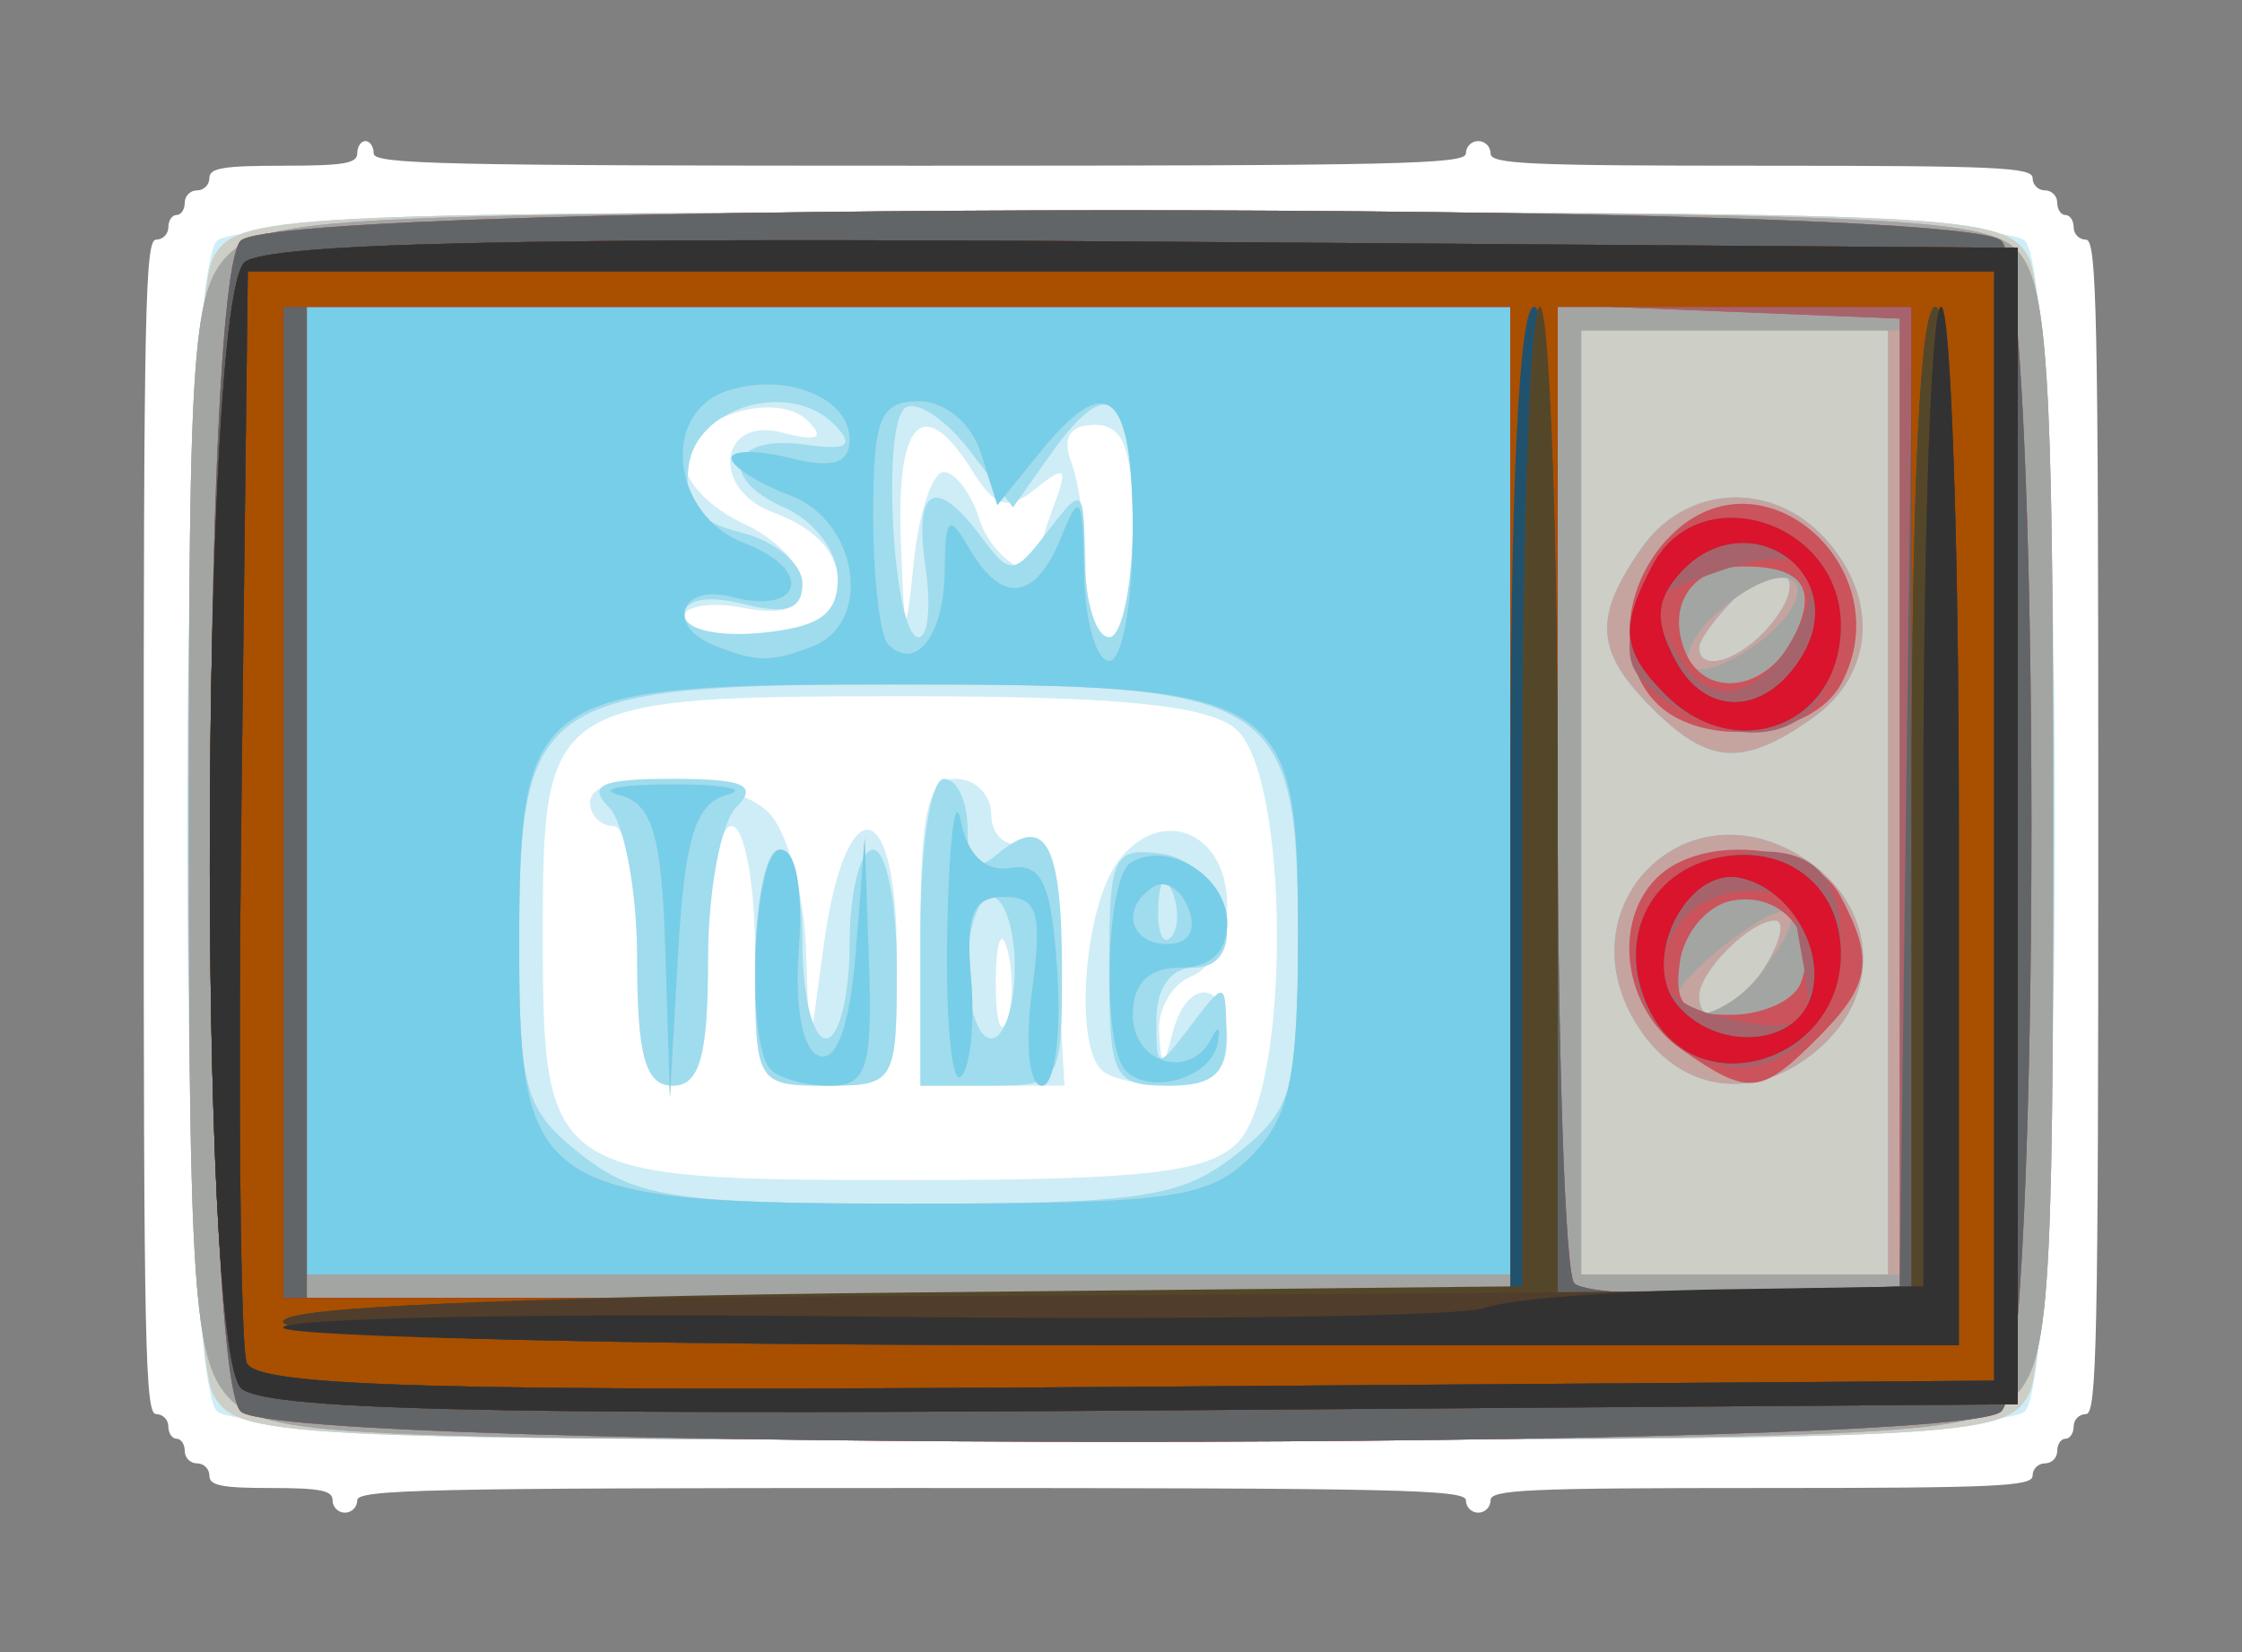 <?xml version="1.0" encoding="UTF-8" standalone="no"?>
<!-- Created with Inkscape (http://www.inkscape.org/) -->

<svg
   xmlns:dc="http://purl.org/dc/elements/1.1/"
   xmlns:cc="http://creativecommons.org/ns#"
   xmlns:rdf="http://www.w3.org/1999/02/22-rdf-syntax-ns#"
   xmlns:svg="http://www.w3.org/2000/svg"
   xmlns="http://www.w3.org/2000/svg"
   xmlns:sodipodi="http://sodipodi.sourceforge.net/DTD/sodipodi-0.dtd"
   xmlns:inkscape="http://www.inkscape.org/namespaces/inkscape"
   version="1.1"
   id="svg2"
   width="95"
   height="70"
   viewBox="0 0 95 70"
   sodipodi:docname="youtube.svg"
   inkscape:version="0.92.2 5c3e80d, 2017-08-06">
  <rect x="0" y="0" width="95" height="70" fill="#808080" stroke="none"/>
  <defs
     id="defs6" />
  <sodipodi:namedview
     pagecolor="#ffffff"
     bordercolor="#666666"
     borderopacity="1"
     objecttolerance="10"
     gridtolerance="10"
     guidetolerance="10"
     inkscape:pageopacity="0"
     inkscape:pageshadow="2"
     inkscape:window-width="1918"
     inkscape:window-height="1027"
     id="namedview4"
     showgrid="false"
     inkscape:pagecheckerboard="true"
     inkscape:zoom="2.8736842"
     inkscape:cx="47.5"
     inkscape:cy="35"
     inkscape:window-x="0"
     inkscape:window-y="0"
     inkscape:window-maximized="1"
     inkscape:current-layer="svg2" />
  <path
     style="fill:#ffffff;fill-opacity:1;stroke-width:0.348"
     d="m 14.093,63.57 c 0,-0.418 -0.522,-0.522 -2.61,-0.522 -2.088,0 -2.61,-0.104 -2.61,-0.522 0,-0.287 -0.235,-0.522 -0.522,-0.522 -0.287,0 -0.522,-0.235 -0.522,-0.522 0,-0.287 -0.157,-0.522 -0.348,-0.522 -0.191,0 -0.348,-0.235 -0.348,-0.522 0,-0.287 -0.235,-0.522 -0.522,-0.522 -0.459,0 -0.522,-2.997 -0.522,-24.881 0,-21.884 0.063,-24.881 0.522,-24.881 0.287,0 0.522,-0.235 0.522,-0.522 0,-0.287 0.157,-0.522 0.348,-0.522 0.191,0 0.348,-0.235 0.348,-0.522 0,-0.287 0.235,-0.522 0.522,-0.522 0.287,0 0.522,-0.235 0.522,-0.522 0,-0.425 0.58,-0.522 3.132,-0.522 2.552,0 3.132,-0.097 3.132,-0.522 0,-0.287 0.157,-0.522 0.348,-0.522 0.191,0 0.348,0.235 0.348,0.522 0,0.459 2.803,0.522 23.141,0.522 20.338,0 23.141,-0.063 23.141,-0.522 0,-0.287 0.235,-0.522 0.522,-0.522 0.287,0 0.522,0.235 0.522,0.522 0,0.453 1.508,0.522 11.484,0.522 9.976,0 11.484,0.069 11.484,0.522 0,0.287 0.235,0.522 0.522,0.522 0.287,0 0.522,0.235 0.522,0.522 0,0.287 0.157,0.522 0.348,0.522 0.191,0 0.348,0.235 0.348,0.522 0,0.287 0.235,0.522 0.522,0.522 0.459,0 0.522,2.997 0.522,24.881 0,21.884 -0.063,24.881 -0.522,24.881 -0.287,0 -0.522,0.235 -0.522,0.522 0,0.287 -0.157,0.522 -0.348,0.522 -0.191,0 -0.348,0.235 -0.348,0.522 0,0.287 -0.235,0.522 -0.522,0.522 -0.287,0 -0.522,0.235 -0.522,0.522 0,0.453 -1.508,0.522 -11.484,0.522 -9.976,0 -11.484,0.069 -11.484,0.522 0,0.287 -0.235,0.522 -0.522,0.522 -0.287,0 -0.522,-0.235 -0.522,-0.522 0,-0.459 -2.842,-0.522 -23.489,-0.522 -20.647,0 -23.489,0.063 -23.489,0.522 0,0.287 -0.235,0.522 -0.522,0.522 -0.287,0 -0.522,-0.235 -0.522,-0.522 z"
     id="path12"
     inkscape:connector-curvature="0" />
  <g
     id="g14">
    <path
       style="fill:#cfedf6"
       d="m 9.2,59.8 c -1.704,-1.704 -1.704,-47.896 0,-49.6 1.722,-1.722 74.878,-1.722 76.6,0 1.704,1.704 1.704,47.896 0,49.6 -1.722,1.722 -74.878,1.722 -76.6,0 z M 52.429,48.429 C 54.714,46.143 54.65,32.784 52.345,30.872 51.141,29.875 47.36,29.5 38.498,29.5 23.233,29.5 23,29.651 23,39.551 23,49.844 23.231,50 38.5,50 48.4,50 51.17,49.688 52.429,48.429 Z M 27,40.5 C 27,37.475 26.55,35 26,35 c -0.55,0 -1,-0.45 -1,-1 0,-1.527 5.953,-1.19 7.571,0.429 0.786,0.786 1.496,3.373 1.579,5.75 L 34.3,44.5 34.9,40.078 C 35.814,33.34 38,33.579 38,40.417 38,45.954 37.975,46 35,46 32.03,46 32,45.944 32,40.5 32,37.475 31.55,35 31,35 30.45,35 30,37.475 30,40.5 30,44.722 29.652,46 28.5,46 27.348,46 27,44.722 27,40.5 Z m 12,-1 c 0,-5.111 0.321,-6.5 1.5,-6.5 0.825,0 1.5,0.675 1.5,1.5 0,0.825 0.562,1.387 1.25,1.25 0.844,-0.169 1.348,1.455 1.552,5 L 45.105,46 H 42.052 39 Z m 3.693,0.769 C 42.439,39.296 42.215,39.85 42.195,41.5 c -0.02,1.65 0.187,2.446 0.461,1.769 0.274,-0.677 0.291,-2.027 0.037,-3 z m 3.974,5.064 C 45.501,44.168 45.949,38.453 47.355,36.529 49.144,34.083 52,35.21 52,38.362 c 0,1.333 -0.675,2.683 -1.5,3 -0.825,0.317 -1.448,1.377 -1.384,2.357 0.109,1.67 0.145,1.671 0.573,0.031 C 50.315,41.354 52,41.537 52,44 c 0,1.429 -0.667,2 -2.333,2 -1.283,0 -2.633,-0.3 -3,-0.667 z M 35.3,25.659 C 35.944,23.981 35.017,22.545 32.75,21.708 30.102,20.732 30.464,17.627 33.144,18.327 34.633,18.717 34.969,18.569 34.245,17.845 32.861,16.461 29,17.745 29,19.589 c 0,0.8 1.125,1.967 2.5,2.593 1.375,0.626 2.5,1.794 2.5,2.595 0,1.014 -0.759,1.311 -2.5,0.978 -1.375,-0.263 -2.5,-0.09 -2.5,0.383 0,1.412 5.742,0.975 6.3,-0.479 z M 39.993,20 c 0.48,0 1.158,0.9 1.507,2 0.532,1.676 2.5,2.921 2.5,1.582 0,-0.23 0.309,-1.243 0.687,-2.25 0.57,-1.52 0.435,-1.627 -0.791,-0.633 -1.189,0.964 -1.717,0.818 -2.696,-0.75 -2.042,-3.27 -3.209,-2.193 -3.032,2.801 0.154,4.352 0.201,4.436 0.56,1 C 38.944,21.688 39.513,20 39.993,20 Z M 48,22.5 C 48,19.034 47.631,18 46.393,18 c -1.055,0 -1.398,0.544 -1,1.582 C 45.727,20.452 46,22.477 46,24.082 46,25.687 46.45,27 47,27 c 0.55,0 1,-2.025 1,-4.5 z"
       id="path44"
       inkscape:connector-curvature="0" />
    <path
       style="fill:#9fdcee"
       d="m 9.035,59.066 c -1.387,-2.593 -1.387,-45.539 0,-48.131 C 10.03,9.075 11.518,9 47.5,9 83.482,9 84.97,9.075 85.965,10.934 86.589,12.1 87,21.657 87,35 87,48.343 86.589,57.9 85.965,59.066 84.97,60.925 83.482,61 47.5,61 11.518,61 10.03,60.925 9.035,59.066 Z M 52.365,48.927 C 54.759,47.045 55,46.22 55,39.927 55,29.522 54.211,29 38.5,29 22.789,29 22,29.522 22,39.927 c 0,6.293 0.241,7.117 2.635,9 C 26.945,50.745 28.653,51 38.5,51 48.347,51 50.055,50.745 52.365,48.927 Z M 27,40.7 c 0,-2.915 -0.54,-5.84 -1.2,-6.5 -0.933,-0.933 -0.333,-1.2 2.7,-1.2 3.033,0 3.633,0.267 2.7,1.2 C 30.54,34.86 30,37.785 30,40.7 30,44.744 29.645,46 28.5,46 27.355,46 27,44.744 27,40.7 Z m 5,0.3 c 0,-2.75 0.45,-5 1,-5 0.55,0 1,1.8 1,4 0,2.2 0.45,4 1,4 0.55,0 1,-1.8 1,-4 0,-2.2 0.45,-4 1,-4 0.55,0 1,2.25 1,5 0,4.889 -0.067,5 -3,5 -2.933,0 -3,-0.111 -3,-5 z m 7,-1.5 c 0,-3.667 0.436,-6.5 1,-6.5 0.55,0 1,0.955 1,2.122 0,1.662 0.291,1.881 1.342,1.009 C 44.324,34.486 45,35.767 45,41.167 45,45.87 44.92,46 42,46 h -3 z m 4,1.5 c 0,-1.65 -0.45,-3 -1,-3 -0.55,0 -1,1.35 -1,3 0,1.65 0.45,3 1,3 0.55,0 1,-1.35 1,-3 z m 4,-0.07 c 0,-4.685 0.171,-5.045 2.25,-4.75 C 51.925,36.56 53.14,41 50.57,41 49.621,41 49,41.867 49,43.191 c 0,2.141 0.033,2.147 1.468,0.25 1.431,-1.893 1.469,-1.885 1.5,0.309 C 51.993,45.492 51.435,46 49.5,46 47.162,46 47,45.671 47,40.93 Z m 2.683,-3.118 c -0.319,-0.798 -0.556,-0.561 -0.604,0.604 -0.043,1.054 0.193,1.645 0.525,1.312 0.332,-0.332 0.368,-1.195 0.079,-1.917 z M 35.5,24.5 c 0,-1.116 -0.996,-2.437 -2.254,-2.989 -2.887,-1.267 -2.302,-3.115 0.847,-2.675 1.822,0.255 2.131,0.052 1.272,-0.835 -1.846,-1.905 -5.822,-0.803 -6.18,1.713 -0.238,1.671 0.315,2.373 2.25,2.858 C 32.846,22.927 34,23.892 34,24.717 c 0,1.101 -0.666,1.333 -2.5,0.873 -1.513,-0.38 -2.5,-0.2 -2.5,0.455 0,0.619 1.392,0.948 3.25,0.769 C 34.729,26.574 35.5,26.025 35.5,24.5 Z M 39.213,24 c -0.495,-3.372 0.428,-3.86 2.365,-1.25 1.226,1.652 1.384,1.638 2.828,-0.25 1.471,-1.922 1.531,-1.874 1.562,1.25 C 45.986,25.538 46.45,27 47,27 c 0.55,0 1,-2.25 1,-5 0,-5.445 -1.007,-6.241 -3.481,-2.75 l -1.594,2.25 -1.825,-2.394 C 40.096,17.79 38.869,16.963 38.373,17.269 37.327,17.916 37.844,27 38.928,27 c 0.399,0 0.528,-1.35 0.286,-3 z"
       id="path42"
       inkscape:connector-curvature="0" />
    <path
       style="fill:#cdcec6"
       d="m 9.035,59.066 c -1.387,-2.593 -1.387,-45.539 0,-48.131 C 10.03,9.075 11.518,9 47.5,9 83.482,9 84.97,9.075 85.965,10.934 86.589,12.1 87,21.657 87,35 87,48.343 86.589,57.9 85.965,59.066 84.97,60.925 83.482,61 47.5,61 11.518,61 10.03,60.925 9.035,59.066 Z M 53,49 c 1.642,-1.642 2,-3.333 2,-9.443 C 55,29.338 54.451,29 37.834,29 22.495,29 22,29.351 22,40.223 22,50.457 22.832,51 38.5,51 49.667,51 51.213,50.787 53,49 Z M 28.193,40.323 C 28.039,35.382 27.65,34.055 26.25,33.689 c -0.963,-0.252 0.05,-0.457 2.25,-0.457 2.2,0 3.233,0.202 2.296,0.448 -1.321,0.348 -1.783,1.839 -2.057,6.634 L 28.385,46.5 Z m 4.474,5.01 C 31.555,44.221 31.916,36 33.076,36 c 0.645,0 0.956,1.674 0.775,4.175 -0.183,2.539 0.156,4.328 0.866,4.564 0.751,0.25 1.302,-1.328 1.545,-4.425 L 36.64,35.5 36.82,40.75 C 36.974,45.24 36.735,46 35.167,46 c -1.008,0 -2.133,-0.3 -2.5,-0.667 z m 7.47,-5.917 c 0.075,-3.804 0.333,-5.892 0.573,-4.64 0.278,1.451 1.045,2.177 2.114,2 1.339,-0.221 1.738,0.679 1.982,4.473 0.168,2.612 -0.127,4.75 -0.655,4.75 -0.542,0 -0.726,-1.739 -0.423,-4 0.445,-3.315 0.244,-4 -1.172,-4 -1.338,0 -1.644,0.747 -1.411,3.446 0.163,1.895 -0.027,3.771 -0.423,4.167 -0.396,0.396 -0.659,-2.392 -0.584,-6.196 z m 7.565,5.951 C 46.675,44.342 46.844,37.214 47.91,36.556 49.494,35.577 52,37.14 52,39.107 52,40.333 51.296,41 50,41 c -1.333,0 -2,0.667 -2,2 0,2.069 2.445,2.783 3.342,0.975 0.28,-0.564 0.392,-0.451 0.25,0.25 -0.293,1.451 -2.836,2.198 -3.891,1.143 z M 50.364,38.506 C 50.048,37.684 49.388,37.26 48.895,37.565 47.483,38.437 47.851,40 49.469,40 c 0.892,0 1.244,-0.587 0.895,-1.494 z M 34.418,27.393 C 36.999,26.402 36.381,22.095 33.5,21 32.125,20.477 31,19.765 31,19.416 c 0,-0.348 1.125,-0.351 2.5,-0.006 1.783,0.447 2.5,0.222 2.5,-0.785 0,-1.77 -2.69,-2.859 -5.141,-2.081 -2.896,0.919 -2.423,5.29 0.701,6.478 2.936,1.116 2.456,3.056 -0.561,2.267 -2.158,-0.564 -2.81,1.217 -0.749,2.048 1.802,0.727 2.397,0.735 4.168,0.055 z m 5.612,-3.202 c 0.026,-2.311 0.174,-2.444 1.05,-0.941 1.386,2.38 2.804,2.198 3.889,-0.5 0.785,-1.953 0.913,-1.754 0.968,1.5 C 45.971,26.312 46.45,28 47,28 c 0.55,0 1,-2.475 1,-5.5 0,-5.975 -1.071,-6.868 -3.959,-3.302 L 42.261,21.396 41.563,19.198 C 41.161,17.933 40.045,17 38.933,17 37.289,17 37,17.723 37,21.833 c 0,2.658 0.288,5.121 0.639,5.473 1.167,1.167 2.36,-0.387 2.391,-3.115 z"
       id="path40"
       inkscape:connector-curvature="0" />
    <path
       style="fill:#77cee9"
       d="M 9.655,59.171 C 8.218,57.584 8,54.375 8,34.826 8,14.283 8.16,12.165 9.829,10.655 11.459,9.179 15.569,9 47.757,9 79.242,9 84.058,9.201 85.429,10.571 86.765,11.908 87,15.547 87,34.916 87,55.709 86.841,57.834 85.171,59.345 83.541,60.821 79.436,61 47.326,61 13.704,61 11.2,60.878 9.655,59.171 Z M 80,34 V 14 H 73.5 67 v 20 20 h 6.5 6.5 z m -10.56,9.549 c -3.316,-5.061 1.98,-10.47 7.019,-7.168 3.013,1.974 3.336,5.589 0.712,7.964 -2.624,2.375 -5.873,2.04 -7.731,-0.796 z M 74.768,41 c 0.687,-1.1 0.885,-2 0.441,-2 C 74.167,39 72,41.161 72,42.2 c 0,1.473 1.506,0.82 2.768,-1.2 z M 70,30 c -2.407,-2.407 -2.501,-3.84 -0.443,-6.777 1.888,-2.696 5.538,-2.88 7.788,-0.394 2.305,2.547 2.064,5.771 -0.568,7.615 C 73.84,32.501 72.407,32.407 70,30 Z m 5.02,-3.524 C 76.749,24.393 75.474,23.383 73.548,25.31 72.696,26.161 72,27.114 72,27.429 c 0,1.111 1.772,0.552 3.02,-0.953 z M 53,49 c 1.642,-1.642 2,-3.333 2,-9.443 C 55,29.338 54.451,29 37.834,29 22.495,29 22,29.351 22,40.223 22,50.457 22.832,51 38.5,51 49.667,51 51.213,50.787 53,49 Z M 28.193,40.323 C 28.039,35.382 27.65,34.055 26.25,33.689 c -0.963,-0.252 0.05,-0.457 2.25,-0.457 2.2,0 3.233,0.202 2.296,0.448 -1.321,0.348 -1.783,1.839 -2.057,6.634 L 28.385,46.5 Z m 4.474,5.01 C 31.555,44.221 31.916,36 33.076,36 c 0.645,0 0.956,1.674 0.775,4.175 -0.183,2.539 0.156,4.328 0.866,4.564 0.751,0.25 1.302,-1.328 1.545,-4.425 L 36.64,35.5 36.82,40.75 C 36.974,45.24 36.735,46 35.167,46 c -1.008,0 -2.133,-0.3 -2.5,-0.667 z m 7.47,-5.917 c 0.075,-3.804 0.333,-5.892 0.573,-4.64 0.278,1.451 1.045,2.177 2.114,2 1.339,-0.221 1.738,0.679 1.982,4.473 0.168,2.612 -0.127,4.75 -0.655,4.75 -0.542,0 -0.726,-1.739 -0.423,-4 0.445,-3.315 0.244,-4 -1.172,-4 -1.338,0 -1.644,0.747 -1.411,3.446 0.163,1.895 -0.027,3.771 -0.423,4.167 -0.396,0.396 -0.659,-2.392 -0.584,-6.196 z m 7.565,5.951 C 46.675,44.342 46.844,37.214 47.91,36.556 49.494,35.577 52,37.14 52,39.107 52,40.333 51.296,41 50,41 c -1.333,0 -2,0.667 -2,2 0,2.069 2.445,2.783 3.342,0.975 0.28,-0.564 0.392,-0.451 0.25,0.25 -0.293,1.451 -2.836,2.198 -3.891,1.143 z M 50.364,38.506 C 50.048,37.684 49.388,37.26 48.895,37.565 47.483,38.437 47.851,40 49.469,40 c 0.892,0 1.244,-0.587 0.895,-1.494 z M 34.418,27.393 C 36.999,26.402 36.381,22.095 33.5,21 32.125,20.477 31,19.765 31,19.416 c 0,-0.348 1.125,-0.351 2.5,-0.006 1.783,0.447 2.5,0.222 2.5,-0.785 0,-1.77 -2.69,-2.859 -5.141,-2.081 -2.896,0.919 -2.423,5.29 0.701,6.478 2.936,1.116 2.456,3.056 -0.561,2.267 -2.158,-0.564 -2.81,1.217 -0.749,2.048 1.802,0.727 2.397,0.735 4.168,0.055 z m 5.612,-3.202 c 0.026,-2.311 0.174,-2.444 1.05,-0.941 1.386,2.38 2.804,2.198 3.889,-0.5 0.785,-1.953 0.913,-1.754 0.968,1.5 C 45.971,26.312 46.45,28 47,28 c 0.55,0 1,-2.475 1,-5.5 0,-5.975 -1.071,-6.868 -3.959,-3.302 L 42.261,21.396 41.563,19.198 C 41.161,17.933 40.045,17 38.933,17 37.289,17 37,17.723 37,21.833 c 0,2.658 0.288,5.121 0.639,5.473 1.167,1.167 2.36,-0.387 2.391,-3.115 z"
       id="path38"
       inkscape:connector-curvature="0" />
    <path
       style="fill:#c5a4a0"
       d="M 9.655,59.171 C 8.218,57.584 8,54.375 8,34.826 8,14.283 8.16,12.165 9.829,10.655 11.459,9.179 15.569,9 47.757,9 79.242,9 84.058,9.201 85.429,10.571 86.765,11.908 87,15.547 87,34.916 87,55.709 86.841,57.834 85.171,59.345 83.541,60.821 79.436,61 47.326,61 13.704,61 11.2,60.878 9.655,59.171 Z M 64,33.5 V 13 H 38.5 13 V 33.5 54 H 38.5 64 Z M 80,34 V 14 H 73.5 67 v 20 20 h 6.5 6.5 z m -10.56,9.549 c -3.316,-5.061 1.98,-10.47 7.019,-7.168 3.013,1.974 3.336,5.589 0.712,7.964 -2.624,2.375 -5.873,2.04 -7.731,-0.796 z M 74.768,41 c 0.687,-1.1 0.885,-2 0.441,-2 C 74.167,39 72,41.161 72,42.2 c 0,1.473 1.506,0.82 2.768,-1.2 z M 70,30 c -2.407,-2.407 -2.501,-3.84 -0.443,-6.777 1.888,-2.696 5.538,-2.88 7.788,-0.394 2.305,2.547 2.064,5.771 -0.568,7.615 C 73.84,32.501 72.407,32.407 70,30 Z m 5.02,-3.524 C 76.749,24.393 75.474,23.383 73.548,25.31 72.696,26.161 72,27.114 72,27.429 c 0,1.111 1.772,0.552 3.02,-0.953 z"
       id="path36"
       inkscape:connector-curvature="0" />
    <path
       style="fill:#a3a5a3"
       d="M 9.655,59.171 C 8.218,57.584 8,54.375 8,34.826 8,14.283 8.16,12.165 9.829,10.655 11.459,9.179 15.569,9 47.757,9 79.242,9 84.058,9.201 85.429,10.571 86.765,11.908 87,15.547 87,34.916 87,55.709 86.841,57.834 85.171,59.345 83.541,60.821 79.436,61 47.326,61 13.704,61 11.2,60.878 9.655,59.171 Z M 64,33.5 V 13 H 38.5 13 V 33.5 54 H 38.5 64 Z m 16.5,0.5 V 14 l -6.75,6.2e-5 L 67,14 v 20 20 l 6.75,-6.7e-5 6.75,-6.7e-5 z M 71.223,44.443 C 68.805,42.75 68.291,39.109 70.2,37.2 72.101,35.299 76.792,35.742 77.965,37.934 79.435,40.682 79.269,41.731 77,44 c -2.408,2.408 -2.917,2.447 -5.777,0.443 z M 74.608,41.25 c 2.109,-2.779 1.607,-3.5 -1.077,-1.547 -1.358,0.988 -2.483,2.134 -2.5,2.547 -0.059,1.401 2.242,0.758 3.577,-1 z M 70.2,29.8 c -1.819,-1.819 -1.439,-5.274 0.804,-7.304 3.881,-3.512 9.557,1.719 7.016,6.466 C 76.794,31.254 72.151,31.751 70.2,29.8 Z m 5.834,-5.137 c -0.966,-1 -5.156,2.332 -4.423,3.517 0.28,0.453 1.571,0.035 2.87,-0.928 1.299,-0.963 1.998,-2.128 1.553,-2.588 z"
       id="path34"
       inkscape:connector-curvature="0" />
    <path
       style="fill:#cb535c"
       d="m 10.2,59.8 c -1.704,-1.704 -1.704,-47.896 0,-49.6 1.721,-1.721 72.879,-1.721 74.6,0 1.704,1.704 1.704,47.896 0,49.6 -1.721,1.721 -72.879,1.721 -74.6,0 z M 64,34 V 13 H 38.5 13 V 34 55 H 38.5 64 Z m 16.5,0 V 13.5 L 73.25,13.206 66,12.912 v 20.377 c 0,11.207 0.318,20.696 0.708,21.085 0.389,0.389 3.652,0.577 7.25,0.417 L 80.5,54.5 Z M 71.223,44.443 C 68.805,42.75 68.291,39.109 70.2,37.2 72.101,35.299 76.792,35.742 77.965,37.934 79.435,40.682 79.269,41.731 77,44 c -2.408,2.408 -2.917,2.447 -5.777,0.443 z m 5.078,-2.784 c 0.775,-2.019 -0.798,-3.902 -2.92,-3.497 -1.039,0.198 -2.023,1.361 -2.2,2.598 C 70.924,42.56 71.345,43 73.323,43 c 1.354,0 2.694,-0.603 2.977,-1.341 z M 70.2,29.8 c -1.819,-1.819 -1.439,-5.274 0.804,-7.304 3.881,-3.512 9.557,1.719 7.016,6.466 C 76.794,31.254 72.151,31.751 70.2,29.8 Z m 5.73,-2.669 C 77.077,24.988 76.434,24 73.892,24 c -2.151,0 -3.268,1.578 -2.512,3.548 0.784,2.042 3.36,1.806 4.55,-0.416 z"
       id="path32"
       inkscape:connector-curvature="0" />
    <path
       style="fill:#a7636b"
       d="m 10.2,59.8 c -1.704,-1.704 -1.704,-47.896 0,-49.6 1.721,-1.721 72.879,-1.721 74.6,0 1.704,1.704 1.704,47.896 0,49.6 -1.721,1.721 -72.879,1.721 -74.6,0 z M 64,34 V 13 H 38.5 13 V 34 55 H 38.5 64 Z m 16.5,0 V 13.5 L 73.25,13.206 66,12.912 v 20.377 c 0,11.207 0.318,20.696 0.708,21.085 0.389,0.389 3.652,0.577 7.25,0.417 L 80.5,54.5 Z M 72.338,44.954 C 68.101,43.338 68.286,37.468 72.608,36.384 76.228,35.475 78,36.602 78,39.814 c 0,3.742 -2.759,6.247 -5.662,5.14 z m 4.15,-3.708 c -0.184,-0.96 -0.369,-2.031 -0.411,-2.379 -0.205,-1.701 -3.876,-1.418 -5.002,0.386 -1.356,2.171 -0.65,3.327 2.426,3.975 2.685,0.565 3.386,0.101 2.987,-1.981 z M 70.464,29.597 c -1.595,-1.167 -1.75,-1.882 -0.917,-4.25 C 70.333,23.113 71.165,22.5 73.415,22.5 c 3.475,0 5.111,2.269 4.213,5.845 -0.76,3.026 -3.97,3.587 -7.164,1.252 z m 5.61,-2.736 c 1.523,-2.845 0.321,-3.895 -3.096,-2.704 -3.386,1.181 -3.396,1.2 -1.8,3.756 1.35,2.161 3.413,1.718 4.896,-1.052 z"
       id="path30"
       inkscape:connector-curvature="0" />
    <path
       style="fill:#626567"
       d="m 10.2,59.8 c -1.704,-1.704 -1.704,-47.896 0,-49.6 1.721,-1.721 72.879,-1.721 74.6,0 1.704,1.704 1.704,47.896 0,49.6 -1.721,1.721 -72.879,1.721 -74.6,0 z M 64,34 V 13 H 38.5 13 V 34 55 H 38.5 64 Z M 80.77,33.75 81.041,13 H 73.52 66 v 20.333 c 0,11.183 0.318,20.652 0.708,21.041 0.389,0.389 3.652,0.577 7.25,0.417 L 80.5,54.5 Z M 69.98,42.962 C 68.469,40.139 69.662,37.123 72.58,36.391 75.556,35.644 78,37.461 78,40.422 c 0,4.533 -5.946,6.416 -8.02,2.54 z m 6.711,-0.598 c 0.763,-1.988 -0.828,-4.75 -2.98,-5.174 -2.258,-0.445 -4.21,3.503 -2.657,5.374 1.606,1.935 4.862,1.82 5.637,-0.2 z M 70.571,29.429 C 68.729,27.586 68.629,26.562 70.035,23.934 72.04,20.187 78,22.107 78,26.5 c 0,4.211 -4.408,5.949 -7.429,2.929 z m 5.731,-1.543 c 2.313,-3.674 -2.459,-6.811 -5.249,-3.45 -0.899,1.084 -0.913,1.957 -0.055,3.56 1.274,2.381 3.768,2.329 5.304,-0.11 z"
       id="path28"
       inkscape:connector-curvature="0" />
    <path
       style="fill:#d9142c"
       d="m 10.212,58.812 c -1.857,-1.857 -1.712,-46.152 0.156,-47.702 0.978,-0.812 11.859,-1.06 38.25,-0.872 L 85.5,10.5 V 35 59.5 l -37.038,0.262 c -27.973,0.198 -37.335,-0.035 -38.25,-0.95 z M 64,34 V 13 H 38 12 v 21 21 h 26 26 z m 17,0 V 13 H 73.5 66 V 34 55 H 73.5 81 Z M 69.98,42.962 C 68.469,40.139 69.662,37.123 72.58,36.391 75.556,35.644 78,37.461 78,40.422 c 0,4.533 -5.946,6.416 -8.02,2.54 z m 6.711,-0.598 c 0.763,-1.988 -0.828,-4.75 -2.98,-5.174 -2.258,-0.445 -4.21,3.503 -2.657,5.374 1.606,1.935 4.862,1.82 5.637,-0.2 z M 70.571,29.429 C 68.729,27.586 68.629,26.562 70.035,23.934 72.04,20.187 78,22.107 78,26.5 c 0,4.211 -4.408,5.949 -7.429,2.929 z m 5.731,-1.543 c 2.313,-3.674 -2.459,-6.811 -5.249,-3.45 -0.899,1.084 -0.913,1.957 -0.055,3.56 1.274,2.381 3.768,2.329 5.304,-0.11 z"
       id="path26"
       inkscape:connector-curvature="0" />
    <path
       style="fill:#a94f00"
       d="m 10.212,58.812 c -1.857,-1.857 -1.712,-46.152 0.156,-47.702 0.978,-0.812 11.859,-1.06 38.25,-0.872 L 85.5,10.5 V 35 59.5 l -37.038,0.262 c -27.973,0.198 -37.335,-0.035 -38.25,-0.95 z M 64,34 V 13 H 38 12 v 21 21 h 26 26 z m 17,0 V 13 H 73.5 66 v 21 21 h 7.5 7.5 z"
       id="path24"
       inkscape:connector-curvature="0" />
    <path
       style="fill:#20526e"
       d="m 10.212,58.812 c -1.857,-1.857 -1.712,-46.152 0.156,-47.702 0.978,-0.812 11.859,-1.06 38.25,-0.872 L 85.5,10.5 V 35 59.5 l -37.038,0.262 c -27.973,0.198 -37.335,-0.035 -38.25,-0.95 z M 84.5,35 V 11.5 h -37 -37 l -0.27,22.477 c -0.148,12.363 -0.048,23.056 0.223,23.762 0.392,1.021 8.047,1.231 37.27,1.023 L 84.5,58.5 Z M 12,56 c 0,-0.641 9.333,-1 26,-1 H 64 V 34 c 0,-13.333 0.365,-21 1,-21 0.635,0 1,7.667 1,21 V 55 H 73.5 81 V 34 c 0,-13.333 0.365,-21 1,-21 0.636,0 1,8 1,22 V 57 H 47.5 C 24.5,57 12,56.648 12,56 Z"
       id="path22"
       inkscape:connector-curvature="0" />
    <path
       style="fill:#544729"
       d="m 10.212,58.812 c -1.857,-1.857 -1.712,-46.152 0.156,-47.702 0.978,-0.812 11.859,-1.06 38.25,-0.872 L 85.5,10.5 V 35 59.5 l -37.038,0.262 c -27.973,0.198 -37.335,-0.035 -38.25,-0.95 z M 84.5,35 V 11.5 h -37 -37 l -0.27,22.477 c -0.148,12.363 -0.048,23.056 0.223,23.762 0.392,1.021 8.047,1.231 37.27,1.023 L 84.5,58.5 Z M 12,56.017 c 0,-0.613 9.893,-1.084 26.25,-1.25 L 64.5,54.5 V 33.749 c 0,-11.413 0.338,-20.75 0.75,-20.75 C 65.662,13 66,22.45 66,34 V 55 H 73.5 81 V 34 c 0,-13.333 0.365,-21 1,-21 0.636,0 1,8 1,22 V 57 H 47.5 C 24.9,57 12,56.643 12,56.017 Z"
       id="path20"
       inkscape:connector-curvature="0" />
    <path
       style="fill:#503d2c"
       d="m 10.212,58.812 c -1.857,-1.857 -1.712,-46.152 0.156,-47.702 0.978,-0.812 11.859,-1.06 38.25,-0.872 L 85.5,10.5 V 35 59.5 l -37.038,0.262 c -27.973,0.198 -37.335,-0.035 -38.25,-0.95 z M 84.5,35 V 11.5 h -37 -37 l -0.27,22.477 c -0.148,12.363 -0.048,23.056 0.223,23.762 0.392,1.021 8.047,1.231 37.27,1.023 L 84.5,58.5 Z M 12,56 c 0,-0.639 9.473,-1.03 26.25,-1.084 14.438,-0.046 30.075,-0.159 34.75,-0.25 L 81.5,54.5 V 33.749 c 0,-11.413 0.338,-20.75 0.75,-20.75 C 82.662,13 83,22.9 83,35 V 57 H 47.5 C 24.5,57 12,56.648 12,56 Z"
       id="path18"
       inkscape:connector-curvature="0" />
    <path
       style="fill:#333232"
       d="m 10.212,58.812 c -1.857,-1.857 -1.712,-46.152 0.156,-47.702 0.978,-0.812 11.859,-1.06 38.25,-0.872 L 85.5,10.5 V 35 59.5 l -37.038,0.262 c -27.973,0.198 -37.335,-0.035 -38.25,-0.95 z M 84.5,35 V 11.5 h -37 -37 l -0.27,22.477 c -0.148,12.363 -0.048,23.056 0.223,23.762 0.392,1.021 8.047,1.231 37.27,1.023 L 84.5,58.5 Z M 11.999,56.25 c -4.23e-4,-0.412 11.109,-0.622 24.688,-0.465 13.579,0.157 25.392,-0.01 26.251,-0.37 C 63.797,55.054 68.325,54.701 73,54.63 L 81.5,54.5 V 33.749 c 0,-11.413 0.338,-20.75 0.75,-20.75 C 82.662,13 83,22.9 83,35 V 57 H 47.5 C 27.975,57 12,56.663 11.999,56.25 Z"
       id="path16"
       inkscape:connector-curvature="0" />
  </g>
</svg>
